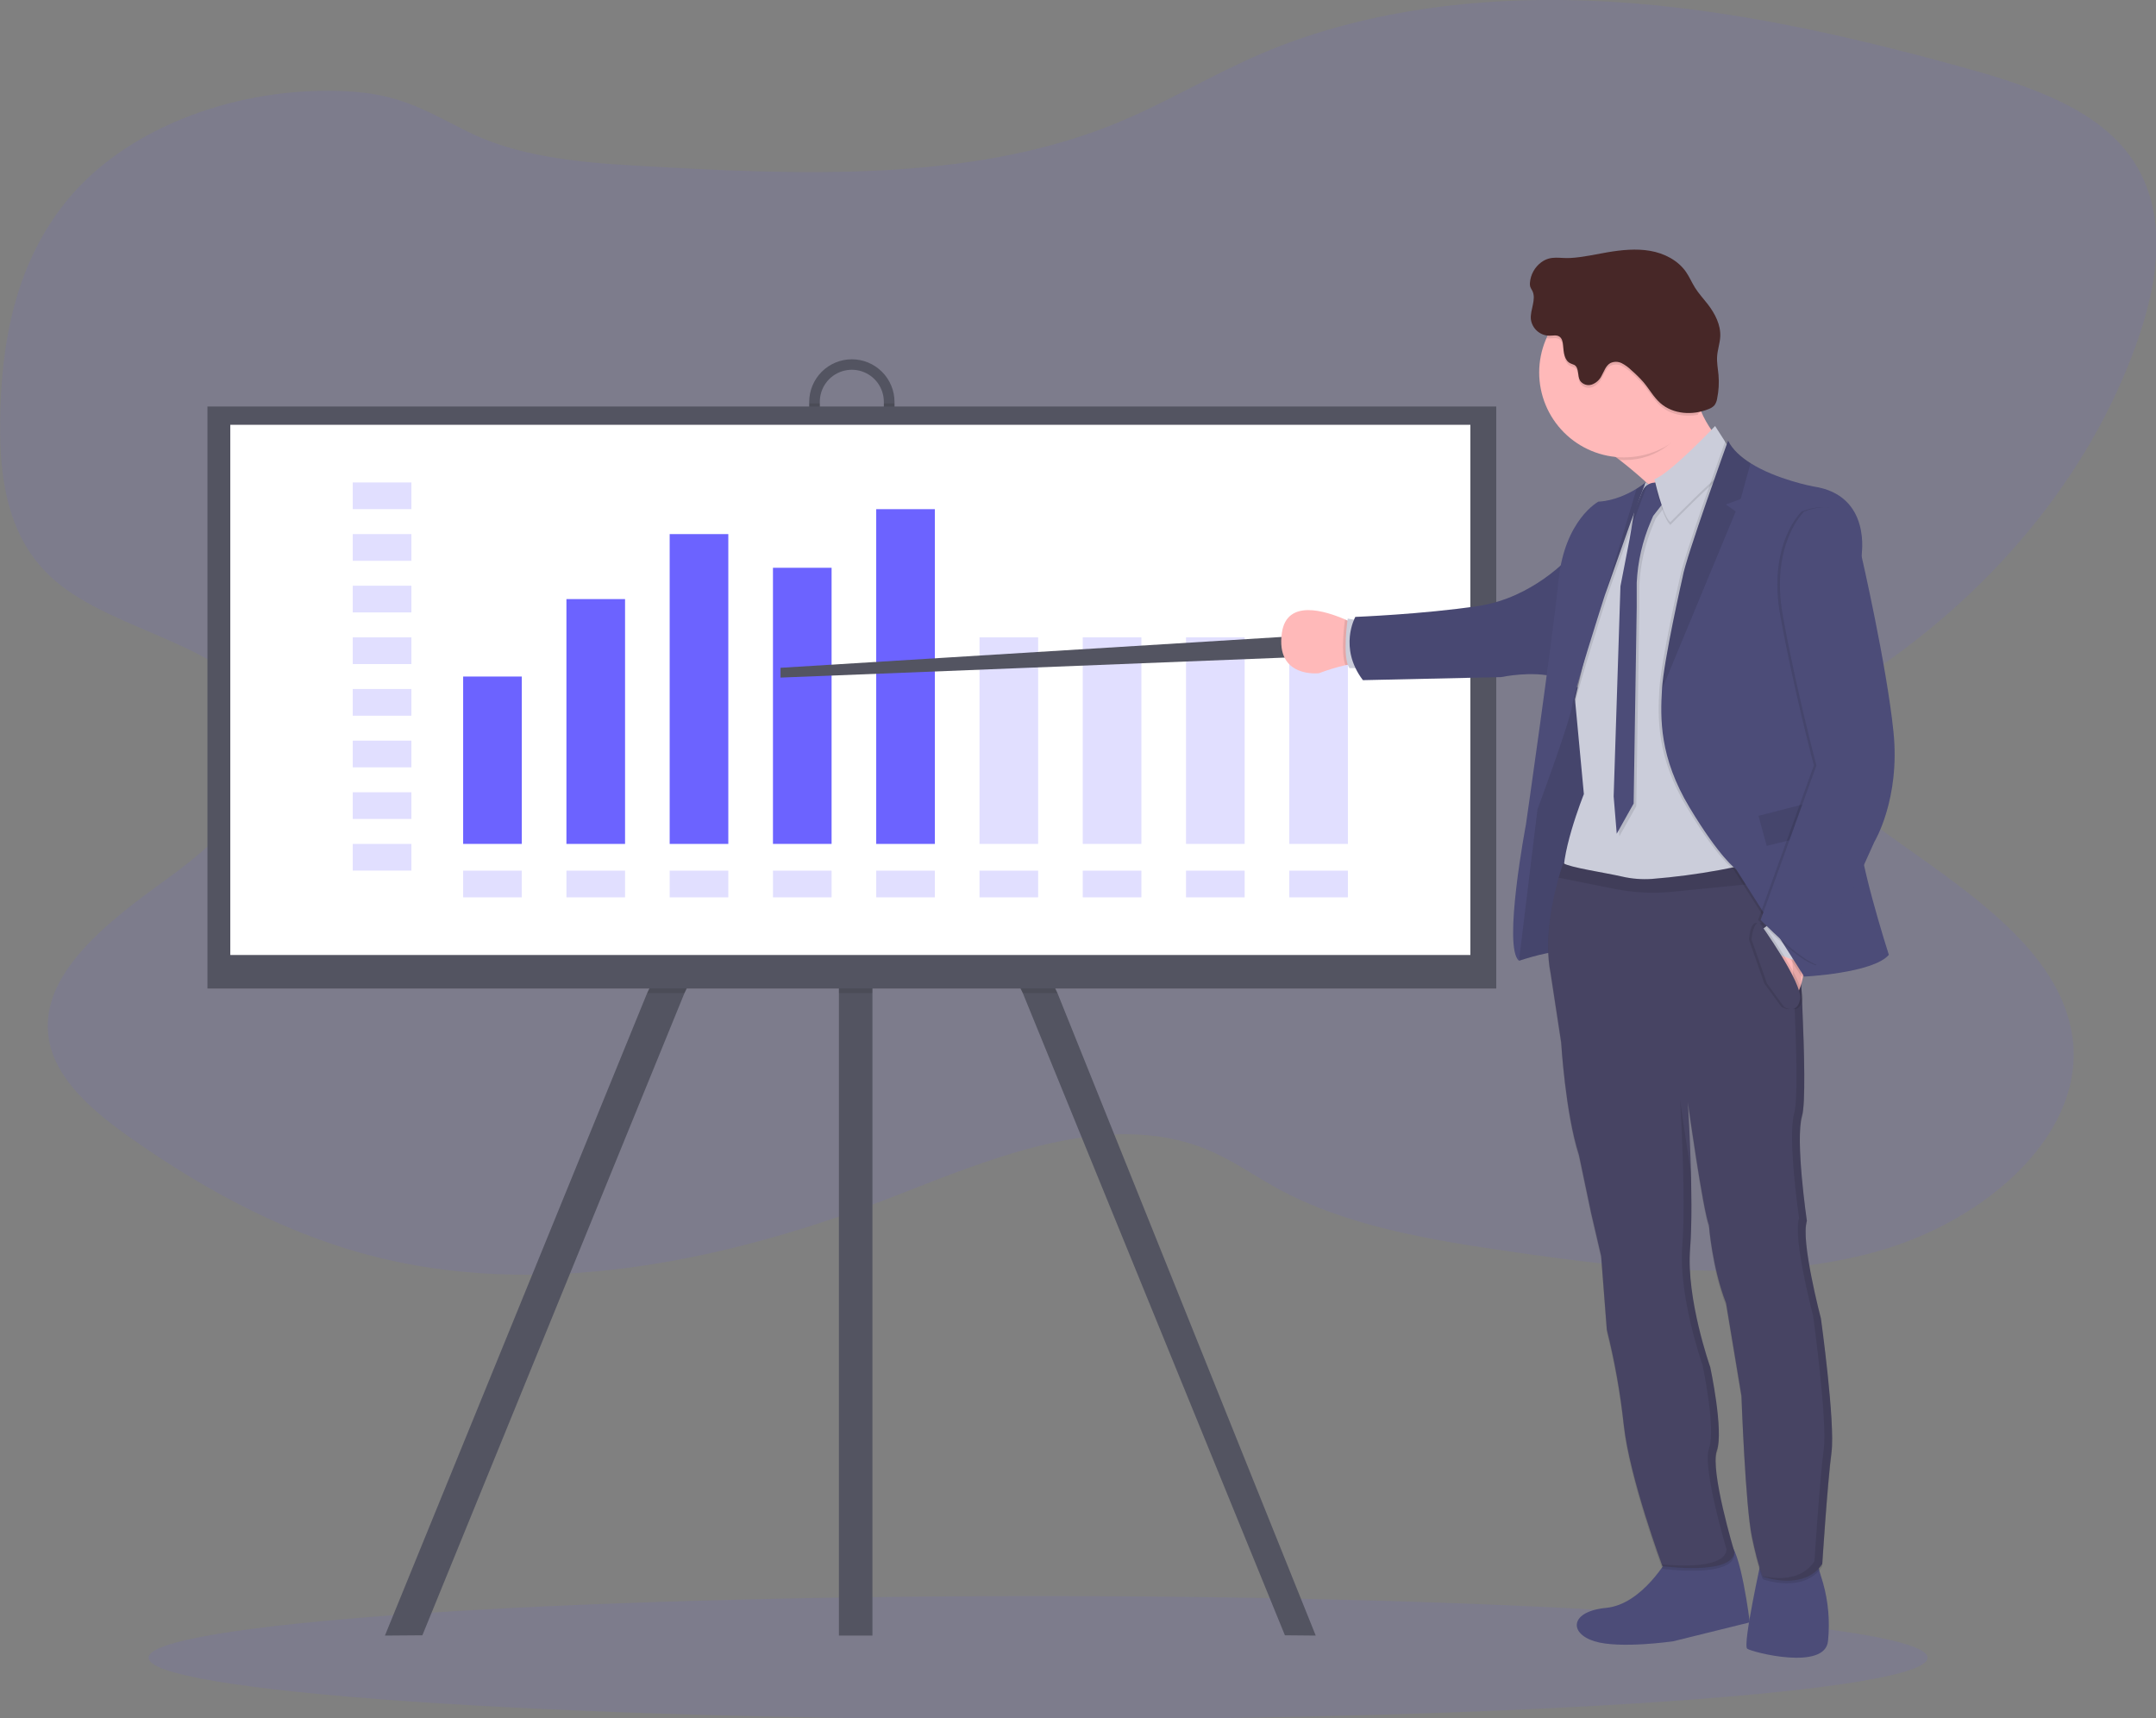 <svg
    xmlns="http://www.w3.org/2000/svg"
    viewBox="0 0 1044 832"
    id="vector">
    <rect x="0" y="0" width="1044" height="832" fill="#808080" stroke="none"/>
    <path
        id="path_51"
        d="M 71.95 802.68 C 71.95 810.602 117.361 818.207 198.108 823.808 C 278.854 829.41 388.487 832.56 502.68 832.56 C 616.873 832.56 726.506 829.41 807.252 823.808 C 887.999 818.207 933.41 810.602 933.41 802.68 C 933.41 794.758 887.999 787.153 807.252 781.552 C 726.506 775.95 616.873 772.8 502.68 772.8 C 388.487 772.8 278.854 775.95 198.108 781.552 C 117.361 787.153 71.95 794.758 71.95 802.68 Z"
        fill="#6c63ff"
        fill-opacity="0.1"
        stroke-opacity="0.1"/>
    <path
        id="path_52"
        d="M 34.06 95.12 C 7.22 126.54 0.43 166.37 0.06 204.56 C -0.2 231.49 3.48 260.7 25.96 280.56 C 55.55 306.69 112.36 311.84 127.02 345.23 C 140.02 374.9 109.77 404.75 80.71 425.69 C 51.65 446.63 18.28 472.27 23.71 503.45 C 27.15 523.36 46.02 538.99 64.84 552.11 C 100.62 577.11 140.84 598.98 186.18 609.62 C 268.44 628.9 357.29 608.94 434.37 578.72 C 481.82 560.12 536.91 537.29 584.03 556.42 C 596.47 561.47 607.03 569.1 618.5 575.42 C 651.85 593.69 692.58 600.42 732.22 606.13 C 790.32 614.53 851.38 621.54 907.36 606.39 C 963.34 591.24 1011.72 546.93 1003.15 499.67 C 995.07 455.15 943.63 426.13 902.64 395.72 C 888.18 384.99 873.46 370.77 877.06 355.16 C 879.92 342.78 893.38 334.16 905.38 326.16 C 968.54 283.82 1014.96 225.37 1036.3 161.28 C 1046.38 131.04 1050.02 96.2 1027.53 70.7 C 1009.39 50.13 978.3 40.25 948.73 32.12 C 893.86 17.03 837.62 4.28 779.91 0.84 C 722.2 -2.6 662.58 3.96 611.35 25.73 C 586.78 36.18 564.51 49.94 539.7 60 C 469.26 88.56 386.26 84.72 307.7 80.21 C 279.63 78.6 250.29 75.74 225.92 63.48 C 204.92 52.9 192.92 45.32 166.92 44.14 C 115.96 41.83 63.24 60.9 34.06 95.12 Z"
        fill="#6c63ff"
        fill-opacity="0.1"
        stroke-opacity="0.1"/>
    <path
        id="path_53"
        d="M 414.46 310.36 L 413.36 312.63 L 406.23 327.28 L 331.44 480.85 L 204.53 791.81 L 186.39 791.95 L 313.37 480.85 L 399.9 303.15 L 406.23 306.28 L 413.36 309.81 L 414.46 310.36 Z"
        fill="#535461"/>
    <path
        id="path_54"
        d="M 637.12 791.95 L 622.19 791.81 L 495.27 480.85 L 422.45 331.31 L 413.36 312.63 L 412.25 310.36 L 413.36 309.81 L 422.45 305.31 L 426.82 303.15 L 512.05 480.85 L 637.12 791.95 Z"
        fill="#535461"/>
    <path
        id="path_55"
        d="M 406.23 261.38 L 422.46 261.38 L 422.46 791.95 L 406.23 791.95 Z"
        fill="#535461"/>
    <path
        id="path_56"
        d="M 412.49 173.97 C 407.017 173.975 401.764 176.154 397.894 180.024 C 394.024 183.894 391.845 189.147 391.84 194.62 L 391.84 202 C 391.743 206.423 393.069 210.763 395.622 214.376 C 398.175 217.99 401.823 220.689 406.024 222.075 C 410.226 223.461 414.764 223.461 418.966 222.075 C 423.167 220.689 426.815 217.99 429.368 214.376 C 431.921 210.763 433.247 206.423 433.15 202 L 433.15 194.62 C 433.142 189.146 430.961 183.893 427.089 180.023 C 423.218 176.154 417.964 173.975 412.49 173.97 Z M 427.98 201.97 C 427.967 206.071 426.327 210.003 423.423 212.899 C 420.519 215.794 416.581 217.421 412.48 217.421 C 408.379 217.421 404.441 215.794 401.537 212.899 C 398.633 210.003 396.993 206.071 396.98 201.97 L 396.98 194.59 C 396.97 191.311 398 188.111 399.923 185.454 C 401.846 182.797 404.563 180.818 407.681 179.803 C 410.799 178.787 414.161 178.787 417.279 179.803 C 420.397 180.818 423.114 182.797 425.037 185.454 C 426.96 188.111 427.99 191.311 427.98 194.59 Z"
        fill="#535461"/>
    <path
        id="path_57"
        d="M 512.05 480.85 L 495.27 480.85 L 422.45 331.31 L 422.45 480.85 L 406.23 480.85 L 406.23 327.28 L 331.44 480.85 L 313.37 480.85 L 399.9 303.15 L 406.23 306.28 L 406.23 261.38 L 422.45 261.38 L 422.45 305.31 L 426.82 303.15 L 512.05 480.85 Z"
        fill="#000000"
        fill-opacity="0.1"
        stroke-opacity="0.1"/>
    <path
        id="path_58"
        d="M 433.15 195.36 L 433.15 202 C 433.247 206.423 431.921 210.763 429.368 214.376 C 426.815 217.99 423.167 220.689 418.966 222.075 C 414.764 223.461 410.226 223.461 406.024 222.075 C 401.823 220.689 398.175 217.99 395.622 214.376 C 393.069 210.763 391.743 206.423 391.84 202 L 391.84 195.36 L 397 195.36 L 397 202 C 397.013 206.101 398.653 210.033 401.557 212.929 C 404.461 215.824 408.399 217.451 412.5 217.451 C 416.601 217.451 420.539 215.824 423.443 212.929 C 426.347 210.033 427.987 206.101 428 202 L 428 195.36 Z"
        fill="#000000"
        fill-opacity="0.1"
        stroke-opacity="0.1"/>
    <path
        id="path_59"
        d="M 100.45 196.84 L 724.54 196.84 L 724.54 478.64 L 100.45 478.64 Z"
        fill="#535461"/>
    <path
        id="path_60"
        d="M 111.52 205.69 L 712 205.69 L 712 462.41 L 111.52 462.41 Z"
        fill="#ffffff"/>
    <path
        id="path_61"
        d="M 170.82 233.6 L 199.21 233.6 L 199.21 246.53 L 170.82 246.53 Z"
        fill="#6c63ff"
        fill-opacity="0.2"
        stroke-opacity="0.2"/>
    <path
        id="path_62"
        d="M 170.82 258.61 L 199.21 258.61 L 199.21 271.54 L 170.82 271.54 Z"
        fill="#6c63ff"
        fill-opacity="0.2"
        stroke-opacity="0.2"/>
    <path
        id="path_63"
        d="M 170.82 283.61 L 199.21 283.61 L 199.21 296.54 L 170.82 296.54 Z"
        fill="#6c63ff"
        fill-opacity="0.2"
        stroke-opacity="0.2"/>
    <path
        id="path_64"
        d="M 170.82 308.61 L 199.21 308.61 L 199.21 321.54 L 170.82 321.54 Z"
        fill="#6c63ff"
        fill-opacity="0.2"
        stroke-opacity="0.2"/>
    <path
        id="path_65"
        d="M 170.82 333.62 L 199.21 333.62 L 199.21 346.55 L 170.82 346.55 Z"
        fill="#6c63ff"
        fill-opacity="0.2"
        stroke-opacity="0.2"/>
    <path
        id="path_66"
        d="M 170.82 358.62 L 199.21 358.62 L 199.21 371.55 L 170.82 371.55 Z"
        fill="#6c63ff"
        fill-opacity="0.2"
        stroke-opacity="0.2"/>
    <path
        id="path_67"
        d="M 170.82 383.62 L 199.21 383.62 L 199.21 396.55 L 170.82 396.55 Z"
        fill="#6c63ff"
        fill-opacity="0.2"
        stroke-opacity="0.2"/>
    <path
        id="path_68"
        d="M 170.82 408.62 L 199.21 408.62 L 199.21 421.55 L 170.82 421.55 Z"
        fill="#6c63ff"
        fill-opacity="0.2"
        stroke-opacity="0.2"/>
    <path
        id="path_69"
        d="M 224.27 421.56 L 252.66 421.56 L 252.66 434.49 L 224.27 434.49 Z"
        fill="#6c63ff"
        fill-opacity="0.2"
        stroke-opacity="0.2"/>
    <path
        id="path_70"
        d="M 274.28 421.56 L 302.67 421.56 L 302.67 434.49 L 274.28 434.49 Z"
        fill="#6c63ff"
        fill-opacity="0.2"
        stroke-opacity="0.2"/>
    <path
        id="path_71"
        d="M 324.28 421.56 L 352.67 421.56 L 352.67 434.49 L 324.28 434.49 Z"
        fill="#6c63ff"
        fill-opacity="0.2"
        stroke-opacity="0.2"/>
    <path
        id="path_72"
        d="M 374.29 421.56 L 402.68 421.56 L 402.68 434.49 L 374.29 434.49 Z"
        fill="#6c63ff"
        fill-opacity="0.2"
        stroke-opacity="0.2"/>
    <path
        id="path_73"
        d="M 424.29 421.56 L 452.68 421.56 L 452.68 434.49 L 424.29 434.49 Z"
        fill="#6c63ff"
        fill-opacity="0.2"
        stroke-opacity="0.2"/>
    <path
        id="path_74"
        d="M 474.3 421.56 L 502.69 421.56 L 502.69 434.49 L 474.3 434.49 Z"
        fill="#6c63ff"
        fill-opacity="0.2"
        stroke-opacity="0.2"/>
    <path
        id="path_75"
        d="M 524.3 421.56 L 552.69 421.56 L 552.69 434.49 L 524.3 434.49 Z"
        fill="#6c63ff"
        fill-opacity="0.2"
        stroke-opacity="0.2"/>
    <path
        id="path_76"
        d="M 574.31 421.56 L 602.7 421.56 L 602.7 434.49 L 574.31 434.49 Z"
        fill="#6c63ff"
        fill-opacity="0.2"
        stroke-opacity="0.2"/>
    <path
        id="path_77"
        d="M 624.31 421.56 L 652.7 421.56 L 652.7 434.49 L 624.31 434.49 Z"
        fill="#6c63ff"
        fill-opacity="0.2"
        stroke-opacity="0.2"/>
    <path
        id="path_78"
        d="M 224.27 327.58 L 252.66 327.58 L 252.66 408.62 L 224.27 408.62 Z"
        fill="#6c63ff"/>
    <path
        id="path_79"
        d="M 274.28 290.08 L 302.67 290.08 L 302.67 408.63 L 274.28 408.63 Z"
        fill="#6c63ff"/>
    <path
        id="path_80"
        d="M 324.28 258.61 L 352.67 258.61 L 352.67 408.63 L 324.28 408.63 Z"
        fill="#6c63ff"/>
    <path
        id="path_81"
        d="M 374.29 274.92 L 402.68 274.92 L 402.68 408.62 L 374.29 408.62 Z"
        fill="#6c63ff"/>
    <path
        id="path_82"
        d="M 424.29 246.54 L 452.68 246.54 L 452.68 408.63 L 424.29 408.63 Z"
        fill="#6c63ff"/>
    <path
        id="path_83"
        d="M 474.3 308.61 L 502.69 308.61 L 502.69 408.62 L 474.3 408.62 Z"
        fill="#6c63ff"
        fill-opacity="0.2"
        stroke-opacity="0.2"/>
    <path
        id="path_84"
        d="M 524.3 308.61 L 552.69 308.61 L 552.69 408.62 L 524.3 408.62 Z"
        fill="#6c63ff"
        fill-opacity="0.2"
        stroke-opacity="0.2"/>
    <path
        id="path_85"
        d="M 574.31 308.61 L 602.7 308.61 L 602.7 408.62 L 574.31 408.62 Z"
        fill="#6c63ff"
        fill-opacity="0.2"
        stroke-opacity="0.2"/>
    <path
        id="path_86"
        d="M 624.31 308.61 L 652.7 308.61 L 652.7 408.62 L 624.31 408.62 Z"
        fill="#6c63ff"
        fill-opacity="0.2"
        stroke-opacity="0.2"/>
    <path
        id="path_87"
        d="M 621.05 308.39 L 377.95 323.35 L 377.95 328.09 L 626.23 318.24 L 621.05 308.39 Z"
        fill="#535461"/>
    <path
        id="path_88"
        d="M 908.87 407.15 C 908.87 407.15 921.59 386.23 918.21 353.41 C 914.83 320.59 902.6 267.47 902.6 267.47 C 902.6 267.47 907.91 237.71 879.11 233.53 C 879.11 233.53 861.21 230.2 848.41 222.15 C 843.65 219.15 839.6 215.52 837.41 211.15 C 837.41 211.15 837.24 211.64 836.91 212.54 C 836.627 212.09 836.367 211.626 836.13 211.15 C 836.13 211.15 836.06 211.33 835.95 211.65 L 831.06 204.03 C 831.06 204.03 830.39 204.74 829.26 205.91 C 827.293 203.087 825.618 200.071 824.26 196.91 C 825.476 196.616 826.669 196.235 827.83 195.77 C 828.94 195.403 829.941 194.763 830.74 193.91 C 831.441 192.937 831.894 191.808 832.06 190.62 C 832.839 186.819 833.062 182.925 832.72 179.06 C 832.45 176.06 831.84 173.06 832.05 170.01 C 832.27 166.76 833.42 163.62 833.58 160.36 C 833.86 154.62 831.01 149.16 827.49 144.61 C 825.39 141.9 823.03 139.38 821.21 136.48 C 819.63 133.96 818.48 131.18 816.78 128.73 C 812.78 123.03 806.11 119.67 799.27 118.48 C 792.43 117.29 785.39 118.03 778.54 119.16 C 772.54 120.16 766.54 121.61 760.54 121.96 C 755.3 122.26 751.03 120.49 746.23 123.96 C 744.64 125.132 743.32 126.631 742.357 128.356 C 741.395 130.081 740.813 131.992 740.65 133.96 C 740.572 134.63 740.623 135.309 740.8 135.96 C 741.083 136.635 741.418 137.286 741.8 137.91 C 743.93 142.11 740.69 147.1 741.11 151.79 C 741.366 153.863 742.316 155.791 743.804 157.257 C 745.292 158.724 747.233 159.645 749.31 159.87 C 749.12 160.27 748.91 160.66 748.73 161.07 C 745.176 169.098 744.262 178.051 746.119 186.632 C 747.976 195.213 752.51 202.987 759.065 208.828 C 765.62 214.669 773.863 218.281 782.6 219.14 L 784.46 220.57 C 788.66 223.82 793.38 227.71 797.93 231.94 L 797.84 232.01 L 797.1 231.59 C 795.715 232.686 794.258 233.688 792.74 234.59 C 788.53 237.17 781.74 240.52 774.1 240.9 C 774.1 240.9 760.42 248.15 755.71 272.06 C 748.95 278.12 734.48 289.06 715.36 291.91 C 688.49 295.91 655.36 297.22 655.36 297.22 C 655.36 297.22 655.09 297.7 654.71 298.58 L 651.65 298.02 C 651.65 298.02 651.65 298.39 651.52 299.02 L 650.32 298.48 C 640.83 294.33 621.87 288.28 619.47 304.95 C 616.25 327.31 637.57 324.74 637.57 324.74 C 641.786 323.138 646.106 321.825 650.5 320.81 L 651.69 320.58 C 651.892 321.163 652.175 321.715 652.53 322.22 L 655.43 322.22 C 656.437 324.304 657.654 326.281 659.06 328.12 L 726.64 326.64 C 726.64 326.64 738.19 324.12 748.85 325.72 C 744.2 360.48 738.71 398.6 738.71 398.6 C 738.71 398.6 727.21 458.97 735.26 465.28 C 739.932 463.721 744.694 462.445 749.52 461.46 C 749.593 465.19 749.988 468.907 750.7 472.57 L 755.85 506.28 C 755.85 506.28 757.85 540.72 764.54 561.28 L 770.44 589.38 L 775.38 610.62 L 778.16 646.67 C 781.978 661.942 784.738 677.459 786.42 693.11 C 789.03 717.33 803.2 756.47 805.09 761.62 C 800.25 768.47 790.31 780.09 777.84 781.29 C 760.04 783.01 759.61 793.74 772.05 797.6 C 784.49 801.46 810.67 797.6 810.67 797.6 L 847.59 788.47 C 846.48 795.28 845.9 800.66 846.71 801.24 C 849.07 802.96 884.9 812.24 886.19 797.38 Q 886.34 795.54 886.46 793.81 C 886.993 784.291 885.721 774.756 882.71 765.71 C 882.42 764.82 882.16 763.92 881.93 763.02 C 882.461 762.426 882.949 761.794 883.39 761.13 C 883.39 761.13 885.97 721.01 887.9 706.63 C 888.05 705.48 888.15 704.08 888.2 702.5 C 889.09 685.26 882.8 639.91 882.8 639.91 C 882.8 639.91 875.03 610.41 875.32 596.85 C 875.365 595.723 875.556 594.607 875.89 593.53 C 875.89 593.53 875.89 593.26 875.79 592.81 C 875.79 592.62 875.88 592.42 875.94 592.24 C 875.94 592.24 872 565.24 872.55 549.18 C 872.627 546.784 872.962 544.404 873.55 542.08 C 874.175 539.029 874.494 535.924 874.5 532.81 C 875 521.81 874.42 502.81 873.62 484.99 C 873.71 484.69 873.8 484.39 873.87 484.04 C 874.031 482.621 873.864 481.184 873.38 479.84 C 873.32 478.69 873.27 477.55 873.21 476.42 C 873.54 475.29 873.81 474.09 874.05 472.85 L 874.57 472.85 L 874.57 472.92 C 874.57 472.92 908.19 471.31 915.92 462.3 C 915.92 462.3 908.11 438.03 903.78 418.3 Z M 763.99 331.66 L 763.46 331.47 C 764.31 328.47 765.32 324.98 766.46 321.32 C 765.49 325.28 764.65 328.88 763.99 331.66 Z M 798.11 232.17 L 798.26 232.31 L 798.1 232.22 Z M 840.11 752.69 C 838.3 746.46 831.11 721.06 831.34 708.95 C 831.39 707.897 831.575 706.856 831.89 705.85 C 832.557 703.655 832.894 701.374 832.89 699.08 C 833.61 686.44 828.77 663.79 828.77 663.79 C 828.77 663.79 817.94 633.24 818.77 608.98 C 818.77 608.37 818.84 607.76 818.88 607.15 C 819.06 604.85 819.2 602.36 819.3 599.73 L 819.3 599.68 C 819.71 590.31 819.62 579.03 819.35 568.51 L 819.29 568.12 C 818.92 554.19 818.23 541.65 817.94 536.69 C 818.94 543.86 825.34 588.49 828.1 595.79 C 828.1 595.79 829.61 616.38 836.47 633.79 L 843.99 679.05 C 843.99 679.05 845.92 732.91 849.13 748.14 C 850.57 754.92 851.79 759.49 852.7 762.47 C 851.4 768.54 849.3 778.71 847.89 787.13 C 847.06 781.64 844.14 760.72 840.12 752.69 Z"
        fill="none"/>
    <path
        id="path_89"
        d="M 807.96 754.08 C 807.96 754.08 795.41 776.83 777.76 778.53 C 760.11 780.23 759.69 790.86 772.02 794.69 C 784.35 798.52 810.3 794.69 810.3 794.69 L 847.3 785.55 C 847.3 785.55 842.83 748.97 836.88 747.06 C 830.93 745.15 807.96 754.08 807.96 754.08 Z"
        fill="#4c4c78"/>
    <path
        id="path_90"
        d="M 853.06 754.5 C 853.06 754.5 843.7 796.6 846.06 798.31 C 848.42 800.02 883.91 809.15 885.19 794.48 Q 885.34 792.63 885.46 790.94 C 885.984 781.505 884.722 772.056 881.74 763.09 C 880.74 760.09 880.04 756.88 880.3 754.5 C 880.89 748.55 853.06 754.5 853.06 754.5 Z"
        fill="#4c4c78"/>
    <path
        id="path_91"
        d="M 841.45 221.49 C 841.45 221.49 812.74 292.01 817.85 269.36 C 821.23 254.36 799.38 234.43 784.27 222.72 C 776.58 216.72 770.64 212.91 770.64 212.91 C 770.64 212.91 824.54 150.07 820.72 177.18 C 819.672 184.604 820.69 192.176 823.66 199.06 C 829.61 213.2 841.45 221.49 841.45 221.49 Z"
        fill="#ffb9b9"/>
    <path
        id="path_92"
        d="M 658.06 321.67 C 656.54 321.28 654.06 321.53 651.49 322.08 C 647.137 323.085 642.857 324.385 638.68 325.97 C 638.68 325.97 617.55 328.52 620.74 306.36 C 623.11 289.84 641.9 295.84 651.31 299.94 C 654.51 301.35 656.63 302.53 656.63 302.53 Z"
        fill="#ffb9b9"/>
    <path
        id="path_93"
        d="M 658.06 321.67 C 656.54 321.28 654.06 321.53 651.49 322.08 C 649.19 316.28 650.94 302.53 651.31 299.94 C 654.51 301.35 656.63 302.53 656.63 302.53 Z"
        fill="#000000"
        fill-opacity="0.1"
        stroke-opacity="0.1"/>
    <path
        id="path_94"
        d="M 658.15 300.51 L 652.62 299.51 C 652.62 299.51 649.79 318.51 653.49 323.51 L 659.85 323.51 Z"
        fill="#cbcdda"/>
    <path
        id="path_95"
        d="M 769.06 335.18 C 769.06 335.18 752.16 325.07 750.14 337.83 C 748.12 350.59 745.46 372.39 745.46 372.39 L 740.78 400.14 L 734.72 455.74 L 735.57 465.2 C 735.57 465.2 753.57 459.14 757.79 461.27 C 762.01 463.4 765.45 437.88 765.45 437.88 L 772.45 411.51 L 773.51 355.59 Z"
        fill="#4c4c78"/>
    <path
        id="path_96"
        d="M 769.06 335.18 C 769.06 335.18 752.16 325.07 750.14 337.83 C 748.12 350.59 745.46 372.39 745.46 372.39 L 740.78 400.14 L 734.72 455.74 L 735.57 465.2 C 735.57 465.2 753.57 459.14 757.79 461.27 C 762.01 463.4 765.45 437.88 765.45 437.88 L 772.45 411.51 L 773.51 355.59 Z"
        fill="#000000"
        fill-opacity="0.1"
        stroke-opacity="0.1"/>
    <path
        id="path_97"
        d="M 759.95 269.68 C 759.95 269.68 742.41 289.46 715.78 293.44 C 689.15 297.42 656.29 298.71 656.29 298.71 C 656.29 298.71 648 313.54 659.96 329.33 L 726.96 327.85 C 726.96 327.85 741.79 324.63 753.28 327.85 Z"
        fill="#4c4c78"/>
    <path
        id="path_98"
        d="M 759.95 269.68 C 759.95 269.68 742.41 289.46 715.78 293.44 C 689.15 297.42 656.29 298.71 656.29 298.71 C 656.29 298.71 648 313.54 659.96 329.33 L 726.96 327.85 C 726.96 327.85 741.79 324.63 753.28 327.85 Z"
        fill="#000000"
        fill-opacity="0.05"
        stroke-opacity="0.05"/>
    <path
        id="path_99"
        d="M 614.35 350.86"
        fill="#00000000"
        stroke="#0000ff"
        stroke-width="1"/>
    <path
        id="path_100"
        d="M 820.82 198.45 C 814.28 212.45 802.91 222.77 786.42 222.77 C 785.69 222.77 784.98 222.77 784.27 222.72 C 776.58 216.72 770.64 212.91 770.64 212.91 C 770.64 212.91 824.54 150.07 820.72 177.18 C 819.54 185.48 818.19 192.22 820.82 198.45 Z"
        fill="#000000"
        fill-opacity="0.1"
        stroke-opacity="0.1"/>
    <path
        id="path_101"
        d="M 827.5 180.4 C 827.492 191.292 823.153 201.747 815.446 209.444 C 807.739 217.141 797.279 221.466 786.387 221.46 C 775.494 221.454 765.039 217.117 757.341 209.411 C 749.643 201.705 745.316 191.246 745.32 180.353 C 745.324 169.461 749.66 159.005 757.364 151.306 C 765.069 143.606 775.528 139.277 786.42 139.28 C 793.639 139.266 800.735 141.159 806.989 144.766 C 813.242 148.374 818.432 153.57 822.034 159.826 C 825.635 166.083 827.521 173.181 827.5 180.4 Z"
        fill="#ffb9b9"/>
    <path
        id="path_102"
        d="M 852.61 431.5 C 852.61 431.5 760.97 439.59 757.61 427.89 C 754.25 416.19 766.96 384.51 766.96 384.51 L 762.82 340.28 L 762.67 338.59 C 762.67 338.59 774.15 290.74 773.73 286.92 C 773.33 283.48 792.21 243.33 796.09 235.12 C 796.55 234.17 796.79 233.65 796.79 233.65 L 797.52 234.07 L 797.84 234.26 L 802.33 236.88 L 820.06 232.68 L 841.43 221.49 L 843.43 343.9 Z"
        fill="#cbcdda"/>
    <path
        id="path_103"
        d="M 804.98 235.13 C 804.98 235.13 798.71 233.43 796.26 239.7 C 795.301 242.395 794.165 245.024 792.86 247.57 L 790.42 262.13 L 785.95 285.13 L 782.65 386.88 L 784.14 404.95 L 792.33 390.39 L 793.82 295.28 L 793.82 283.45 C 794.3 273.222 796.61 263.163 800.64 253.75 L 801.78 251.08 L 808.9 241.93 Z"
        fill="#000000"
        fill-opacity="0.1"
        stroke-opacity="0.1"/>
    <path
        id="path_104"
        d="M 803.71 233.85 C 803.71 233.85 797.43 232.15 794.99 238.42 C 794.029 241.116 792.89 243.745 791.58 246.29 L 789.14 260.86 L 784.67 283.86 L 781.38 385.61 L 782.87 403.69 L 791.06 389.08 L 792.55 294.03 L 792.55 282.17 C 793.039 271.943 795.349 261.886 799.37 252.47 L 800.52 249.8 L 807.64 240.66 Z"
        fill="#4c4c78"/>
    <path
        id="path_105"
        d="M 830.5 207.59 C 830.5 207.59 808.81 230.59 801.15 233.32 C 801.15 233.32 804.98 250.76 808.81 254.16 C 808.81 254.16 831.57 230.95 835.6 229.07 L 838.98 220.8 Z"
        fill="#000000"
        fill-opacity="0.1"
        stroke-opacity="0.1"/>
    <path
        id="path_106"
        d="M 830.5 206.28 C 830.5 206.28 808.81 229.28 801.15 232.01 C 801.15 232.01 804.98 249.45 808.81 252.85 C 808.81 252.85 831.57 229.64 835.6 227.76 L 838.98 219.5 Z"
        fill="#cbcdda"/>
    <path
        id="path_107"
        d="M 798.06 233.65 L 797.84 234.25 L 790.89 252.88 L 778.46 288.03 C 778.46 288.03 778.35 288.39 778.13 289.03 C 776.07 295.43 765 330.16 762.82 340.25 L 762.67 338.56 C 762.67 338.56 774.15 290.71 773.73 286.89 C 773.33 283.45 792.21 243.3 796.09 235.09 C 796.71 234.67 797.19 234.31 797.52 234.04 Z"
        fill="#000000"
        fill-opacity="0.1"
        stroke-opacity="0.1"/>
    <path
        id="path_108"
        d="M 796.79 233.64 L 789.61 252.88 L 777.18 288.03 C 777.18 288.03 777.07 288.39 776.85 289.03 C 774.67 295.85 762.24 334.78 761.24 341.9 C 760.11 349.72 744.48 391.99 744.48 391.99 L 735.55 465.18 C 727.55 458.97 738.91 399.18 738.91 399.18 C 738.91 399.18 751.67 310.51 754.69 281.01 C 757.71 251.51 774 242.89 774 242.89 C 781.52 242.51 788.3 239.19 792.47 236.64 C 793.976 235.738 795.419 234.736 796.79 233.64 Z"
        fill="#4c4c78"/>
    <path
        id="path_109"
        d="M 886.84 704.53 C 884.93 718.78 882.38 758.53 882.38 758.53 C 873.45 771.92 853.67 764.69 853.67 764.69 C 853.67 764.69 851.55 760.69 848.36 745.55 C 845.17 730.41 843.26 677.08 843.26 677.08 L 835.81 632.28 C 829.01 615.05 827.52 594.64 827.52 594.64 C 824.52 586.77 817.31 535.1 817.31 535.1 C 817.31 535.1 820.31 581.45 818.38 605.91 C 816.45 630.37 828.15 663.28 828.15 663.28 C 828.15 663.28 834.75 694.12 831.34 703.69 C 827.93 713.26 839.85 752.8 839.85 752.8 C 838.85 764.29 804.99 759.61 804.99 759.61 C 804.99 759.61 789.06 716.86 786.27 691.13 C 784.598 675.627 781.862 660.257 778.08 645.13 L 775.32 609.4 L 770.42 588.28 L 764.58 560.43 C 757.98 540.02 755.97 505.89 755.97 505.89 L 750.86 472.4 C 747.52 455.84 751.86 436.4 754.74 426.23 C 755.99 421.82 756.99 419.13 756.99 419.13 C 759.92 421.21 776.7 423.65 785.38 425.63 C 790.13 426.725 795.016 427.116 799.88 426.79 C 821.825 425.048 843.534 421.067 864.67 414.91 C 866.1 414.48 866.86 414.23 866.86 414.23 L 867.31 418.06 L 868.37 427.18 L 870.26 443.37 C 870.26 443.37 876 529.7 872.6 541.37 C 869.2 553.04 874.94 592.37 874.94 592.37 C 871.75 601.7 881.74 639.62 881.74 639.62 C 881.74 639.62 888.76 690.28 886.84 704.53 Z"
        fill="#000000"
        fill-opacity="0.1"
        stroke-opacity="0.1"/>
    <path
        id="path_110"
        d="M 886.84 703.28 C 884.93 717.53 882.38 757.28 882.38 757.28 C 873.45 770.68 853.67 763.44 853.67 763.44 C 853.67 763.44 851.55 759.44 848.36 744.31 C 845.17 729.18 843.26 675.83 843.26 675.83 L 835.81 630.97 C 829.06 613.74 827.52 593.28 827.52 593.28 C 824.52 585.41 817.31 533.74 817.31 533.74 C 817.31 533.74 820.31 580.09 818.38 604.55 C 816.45 629.01 828.15 661.96 828.15 661.96 C 828.15 661.96 834.75 692.8 831.34 702.37 C 827.93 711.94 839.85 751.49 839.85 751.49 C 838.85 762.97 804.99 758.29 804.99 758.29 C 804.99 758.29 789.06 715.59 786.27 689.85 C 784.598 674.347 781.862 658.977 778.08 643.85 L 775.32 608.13 L 770.42 587.08 L 764.58 559.23 C 757.98 538.81 755.97 504.68 755.97 504.68 L 750.86 471.19 C 747.52 454.63 751.86 435.19 754.74 425.02 C 755.99 420.62 756.99 417.93 756.99 417.93 C 759.92 420.01 776.7 422.44 785.38 424.42 C 790.13 425.52 795.016 425.911 799.88 425.58 C 821.825 423.838 843.534 419.857 864.67 413.7 L 866.86 413.03 L 867.31 416.85 L 868.37 425.98 L 870.26 442.17 C 870.26 442.17 876 528.49 872.6 540.17 C 869.2 551.85 874.94 591.17 874.94 591.17 C 871.75 600.49 881.74 638.41 881.74 638.41 C 881.74 638.41 888.76 689.01 886.84 703.28 Z"
        fill="#474463"/>
    <path
        id="path_111"
        d="M 827.5 180.4 C 827.513 187.585 825.636 194.648 822.06 200.88 C 815.66 202.01 808.85 200.76 804.06 196.53 C 800.78 193.64 798.66 189.69 795.84 186.34 C 794.015 184.281 792.054 182.347 789.97 180.55 C 788.61 179.195 787.048 178.058 785.34 177.18 C 784.481 176.746 783.534 176.515 782.572 176.505 C 781.61 176.494 780.658 176.705 779.79 177.12 C 777.53 178.38 776.79 181.19 775.48 183.43 C 774.495 185.352 772.808 186.824 770.77 187.54 C 769.751 187.866 768.654 187.856 767.64 187.513 C 766.627 187.169 765.75 186.509 765.14 185.63 C 763.75 183.24 764.77 179.51 762.44 178.05 C 761.825 177.747 761.191 177.486 760.54 177.27 C 757.54 175.91 757.19 171.88 756.93 168.58 C 756.8 166.96 756.45 165.13 755.09 164.26 C 753.73 163.39 751.94 163.83 750.32 163.86 C 749.841 163.879 749.361 163.842 748.89 163.75 C 752.708 155.143 759.371 148.105 767.756 143.821 C 776.141 139.537 785.748 138.263 794.96 140.213 C 804.172 142.163 812.439 147.222 818.368 154.536 C 824.298 161.85 827.537 170.984 827.54 180.4 Z"
        fill="#000000"
        fill-opacity="0.1"
        stroke-opacity="0.1"/>
    <path
        id="path_112"
        d="M 746.37 126.96 C 744.791 128.125 743.48 129.615 742.526 131.33 C 741.572 133.045 740.997 134.944 740.84 136.9 C 740.764 137.554 740.815 138.216 740.99 138.85 C 741.269 139.523 741.604 140.172 741.99 140.79 C 744.09 144.96 740.88 149.9 741.29 154.55 C 741.568 156.746 742.634 158.768 744.289 160.239 C 745.943 161.71 748.076 162.531 750.29 162.55 C 751.91 162.55 753.69 162.07 755.06 162.95 C 756.43 163.83 756.77 165.65 756.9 167.27 C 757.16 170.57 757.49 174.6 760.5 175.96 C 761.149 176.181 761.783 176.442 762.4 176.74 C 764.74 178.2 763.72 181.94 765.11 184.32 C 765.72 185.199 766.597 185.859 767.61 186.203 C 768.624 186.546 769.721 186.556 770.74 186.23 C 772.774 185.517 774.458 184.049 775.44 182.13 C 776.73 179.88 777.5 177.13 779.76 175.82 C 780.627 175.401 781.578 175.188 782.541 175.196 C 783.503 175.205 784.451 175.436 785.31 175.87 C 787.018 176.752 788.58 177.892 789.94 179.25 C 792.026 181.044 793.987 182.979 795.81 185.04 C 798.63 188.38 800.75 192.33 804.03 195.22 C 810.21 200.65 819.67 201.22 827.29 198.09 C 828.39 197.723 829.382 197.091 830.18 196.25 C 830.876 195.283 831.325 194.16 831.49 192.98 C 832.264 189.216 832.486 185.358 832.15 181.53 C 831.88 178.53 831.27 175.53 831.48 172.53 C 831.69 169.31 832.84 166.2 833 162.98 C 833.28 157.28 830.45 151.87 827 147.36 C 824.92 144.67 822.58 142.18 820.78 139.3 C 819.21 136.8 818.07 134.05 816.39 131.63 C 812.45 125.98 805.81 122.63 799.03 121.46 C 792.25 120.29 785.28 121.01 778.49 122.14 C 772.57 123.14 766.61 124.56 760.61 124.91 C 755.36 125.28 751.13 123.51 746.37 126.96 Z"
        fill="#472727"/>
    <path
        id="path_113"
        d="M 796.79 233.64 L 789.61 252.88 L 777.18 288.03 C 777.18 288.03 777.07 288.39 776.85 289.03 L 776.85 289.08 L 792.49 236.62 C 793.988 235.724 795.425 234.728 796.79 233.64 Z"
        fill="#000000"
        fill-opacity="0.1"
        stroke-opacity="0.1"/>
    <path
        id="path_114"
        d="M 874.41 453.83 C 874.41 453.83 875.15 477.11 868.88 482.96 L 852.19 451.49 L 866.19 444.68 Z"
        fill="#ffb9b9"/>
    <path
        id="path_115"
        d="M 913.37 462.33 C 905.71 471.26 872.37 472.86 872.37 472.86 L 839.37 420.86 C 839.37 420.86 831.56 415.44 816.89 391.03 C 802.22 366.62 802.7 347.82 803.52 333.78 C 804.34 319.74 813.52 279.39 813.52 279.39 C 814.95 270.31 835.52 213.39 835.52 213.39 C 837.68 217.7 841.7 221.3 846.4 224.27 C 859.1 232.27 876.83 235.55 876.83 235.55 C 905.39 239.7 900.12 269.2 900.12 269.2 C 900.12 269.2 900.44 383.87 898.68 397.59 C 896.92 411.31 913.37 462.33 913.37 462.33 Z"
        fill="#000000"
        fill-opacity="0.1"
        stroke-opacity="0.1"/>
    <path
        id="path_116"
        d="M 874.84 458.29 L 873.88 466.8 L 862.29 462.55 L 853.79 449.68 L 860.17 444.68 L 874.84 458.29 Z"
        fill="#cbcdda"/>
    <path
        id="path_117"
        d="M 874.43 425.33 L 868.37 425.95 L 809.94 431.79 C 800.557 432.732 791.086 432.267 781.84 430.41 L 754.74 424.99 C 755.99 420.59 756.99 417.9 756.99 417.9 C 759.92 419.98 776.7 422.41 785.38 424.39 C 790.13 425.49 795.016 425.881 799.88 425.55 C 821.825 423.808 843.534 419.827 864.67 413.67 L 867.31 416.82 Z"
        fill="#000000"
        fill-opacity="0.1"
        stroke-opacity="0.1"/>
    <path
        id="path_118"
        d="M 757.6 418.22 C 757.407 418.125 757.22 418.018 757.04 417.9 C 757.04 417.9 757.04 417.96 756.98 418.05 Z"
        fill="#000000"
        fill-opacity="0.1"
        stroke-opacity="0.1"/>
    <path
        id="path_119"
        d="M 881.79 638.4 C 881.79 638.4 871.79 600.48 874.99 591.16 C 874.99 591.16 869.25 551.86 872.66 540.16 C 876.07 528.46 870.31 442.16 870.31 442.16 L 868.42 425.97 L 867.36 416.84 L 866.92 413.02 L 864.72 413.69 L 863.36 414.09 L 863.53 415.57 L 864.59 424.69 L 866.48 440.88 C 866.48 440.88 872.22 527.21 868.83 538.88 C 865.44 550.55 871.16 589.88 871.16 589.88 C 867.97 599.21 877.96 637.12 877.96 637.12 C 877.96 637.12 884.96 687.74 883.07 701.98 C 881.18 716.22 878.6 755.98 878.6 755.98 C 872.08 765.77 859.77 764.55 853.6 763.18 L 853.71 763.42 C 853.71 763.42 873.49 770.66 882.42 757.26 C 882.42 757.26 884.97 717.49 886.89 703.26 C 888.81 689.03 881.79 638.4 881.79 638.4 Z"
        fill="#000000"
        fill-opacity="0.1"
        stroke-opacity="0.1"/>
    <path
        id="path_120"
        d="M 831.4 702.41 C 834.8 692.84 828.21 662 828.21 662 C 828.21 662 816.52 629 818.43 604.59 C 819.23 594.4 819.18 580.42 818.84 567.59 C 816.13 551.04 813.53 532.59 813.53 532.59 C 813.53 532.59 816.53 578.94 814.61 603.39 C 812.69 627.84 824.38 660.81 824.38 660.81 C 824.38 660.81 830.98 691.64 827.57 701.21 C 824.16 710.78 836.06 750.28 836.06 750.28 C 835.21 759.48 813.36 758.28 804.69 757.48 L 805.02 758.36 C 805.02 758.36 838.83 763.04 839.89 751.56 C 839.91 751.53 828 711.98 831.4 702.41 Z"
        fill="#000000"
        fill-opacity="0.1"
        stroke-opacity="0.1"/>
    <path
        id="path_121"
        d="M 914.64 462.33 C 906.99 471.26 873.64 472.86 873.64 472.86 L 840.64 420.86 C 840.64 420.86 832.83 415.44 818.15 391.03 C 803.47 366.62 803.97 347.82 804.78 333.78 C 805.59 319.74 814.78 279.39 814.78 279.39 C 816.21 270.31 836.78 213.39 836.78 213.39 C 838.93 217.7 842.95 221.3 847.66 224.27 C 860.36 232.27 878.09 235.55 878.09 235.55 C 906.64 239.7 901.37 269.2 901.37 269.2 C 901.37 269.2 901.69 383.87 899.93 397.59 C 898.17 411.31 914.64 462.33 914.64 462.33 Z"
        fill="#4c4c78"/>
    <path
        id="path_122"
        d="M 842.89 241.61 L 835.71 244.28 L 840.49 247.63 L 804.79 333.75 C 805.62 319.75 814.79 279.36 814.79 279.36 C 816.22 270.28 836.79 213.36 836.79 213.36 C 838.94 217.67 842.96 221.27 847.67 224.24 Z"
        fill="#000000"
        fill-opacity="0.1"
        stroke-opacity="0.1"/>
    <path
        id="path_123"
        d="M 851.5 395.03 L 888.02 385.62 L 892.81 400.45 L 855.49 409.55 L 851.5 395.03 Z"
        fill="#000000"
        fill-opacity="0.1"
        stroke-opacity="0.1"/>
    <path
        id="path_124"
        d="M 872.39 247.67 C 872.39 247.67 855.8 263.28 862.06 298.07 C 868.32 332.86 878.33 370.63 878.33 370.63 L 851.33 445.43 C 851.33 445.43 870.15 465.05 879.4 467.43 L 906.35 407.62 C 906.35 407.62 918.95 386.89 915.6 354.36 C 912.25 321.83 900.13 269.19 900.13 269.19 C 900.13 269.19 900.14 237.15 872.39 247.67 Z"
        fill="#000000"
        fill-opacity="0.1"
        stroke-opacity="0.1"/>
    <path
        id="path_125"
        d="M 873.66 247.67 C 873.66 247.67 857.06 263.28 863.3 298.07 C 869.54 332.86 879.56 370.63 879.56 370.63 L 852.56 445.43 C 852.56 445.43 871.38 465.05 880.63 467.43 L 907.63 407.62 C 907.63 407.62 920.23 386.89 916.88 354.36 C 913.53 321.83 901.41 269.19 901.41 269.19 C 901.41 269.19 901.41 237.15 873.66 247.67 Z"
        fill="#4c4c78"/>
    <path
        id="path_126"
        d="M 853.46 447.02 C 853.46 447.02 874.51 476.16 872.92 483.92 C 871.33 491.68 865.16 487.53 865.16 487.53 L 856.87 476.16 L 849.42 454.89 C 849.42 454.89 850.15 445.71 853.46 447.02 Z"
        fill="#000000"
        fill-opacity="0.1"
        stroke-opacity="0.1"/>
    <path
        id="path_127"
        d="M 850.91 447.02 C 850.91 447.02 871.91 476.16 870.37 483.92 C 868.83 491.68 862.61 487.53 862.61 487.53 L 854.31 476.16 L 846.87 454.89 C 846.87 454.89 847.6 445.71 850.91 447.02 Z"
        fill="#000000"
        fill-opacity="0.1"
        stroke-opacity="0.1"/>
    <path
        id="path_128"
        d="M 852.19 447.02 C 852.19 447.02 873.19 476.16 871.64 483.92 C 870.09 491.68 863.88 487.53 863.88 487.53 L 855.59 476.16 L 848.15 454.89 C 848.15 454.89 848.87 445.71 852.19 447.02 Z"
        fill="#474463"/>
</svg>
